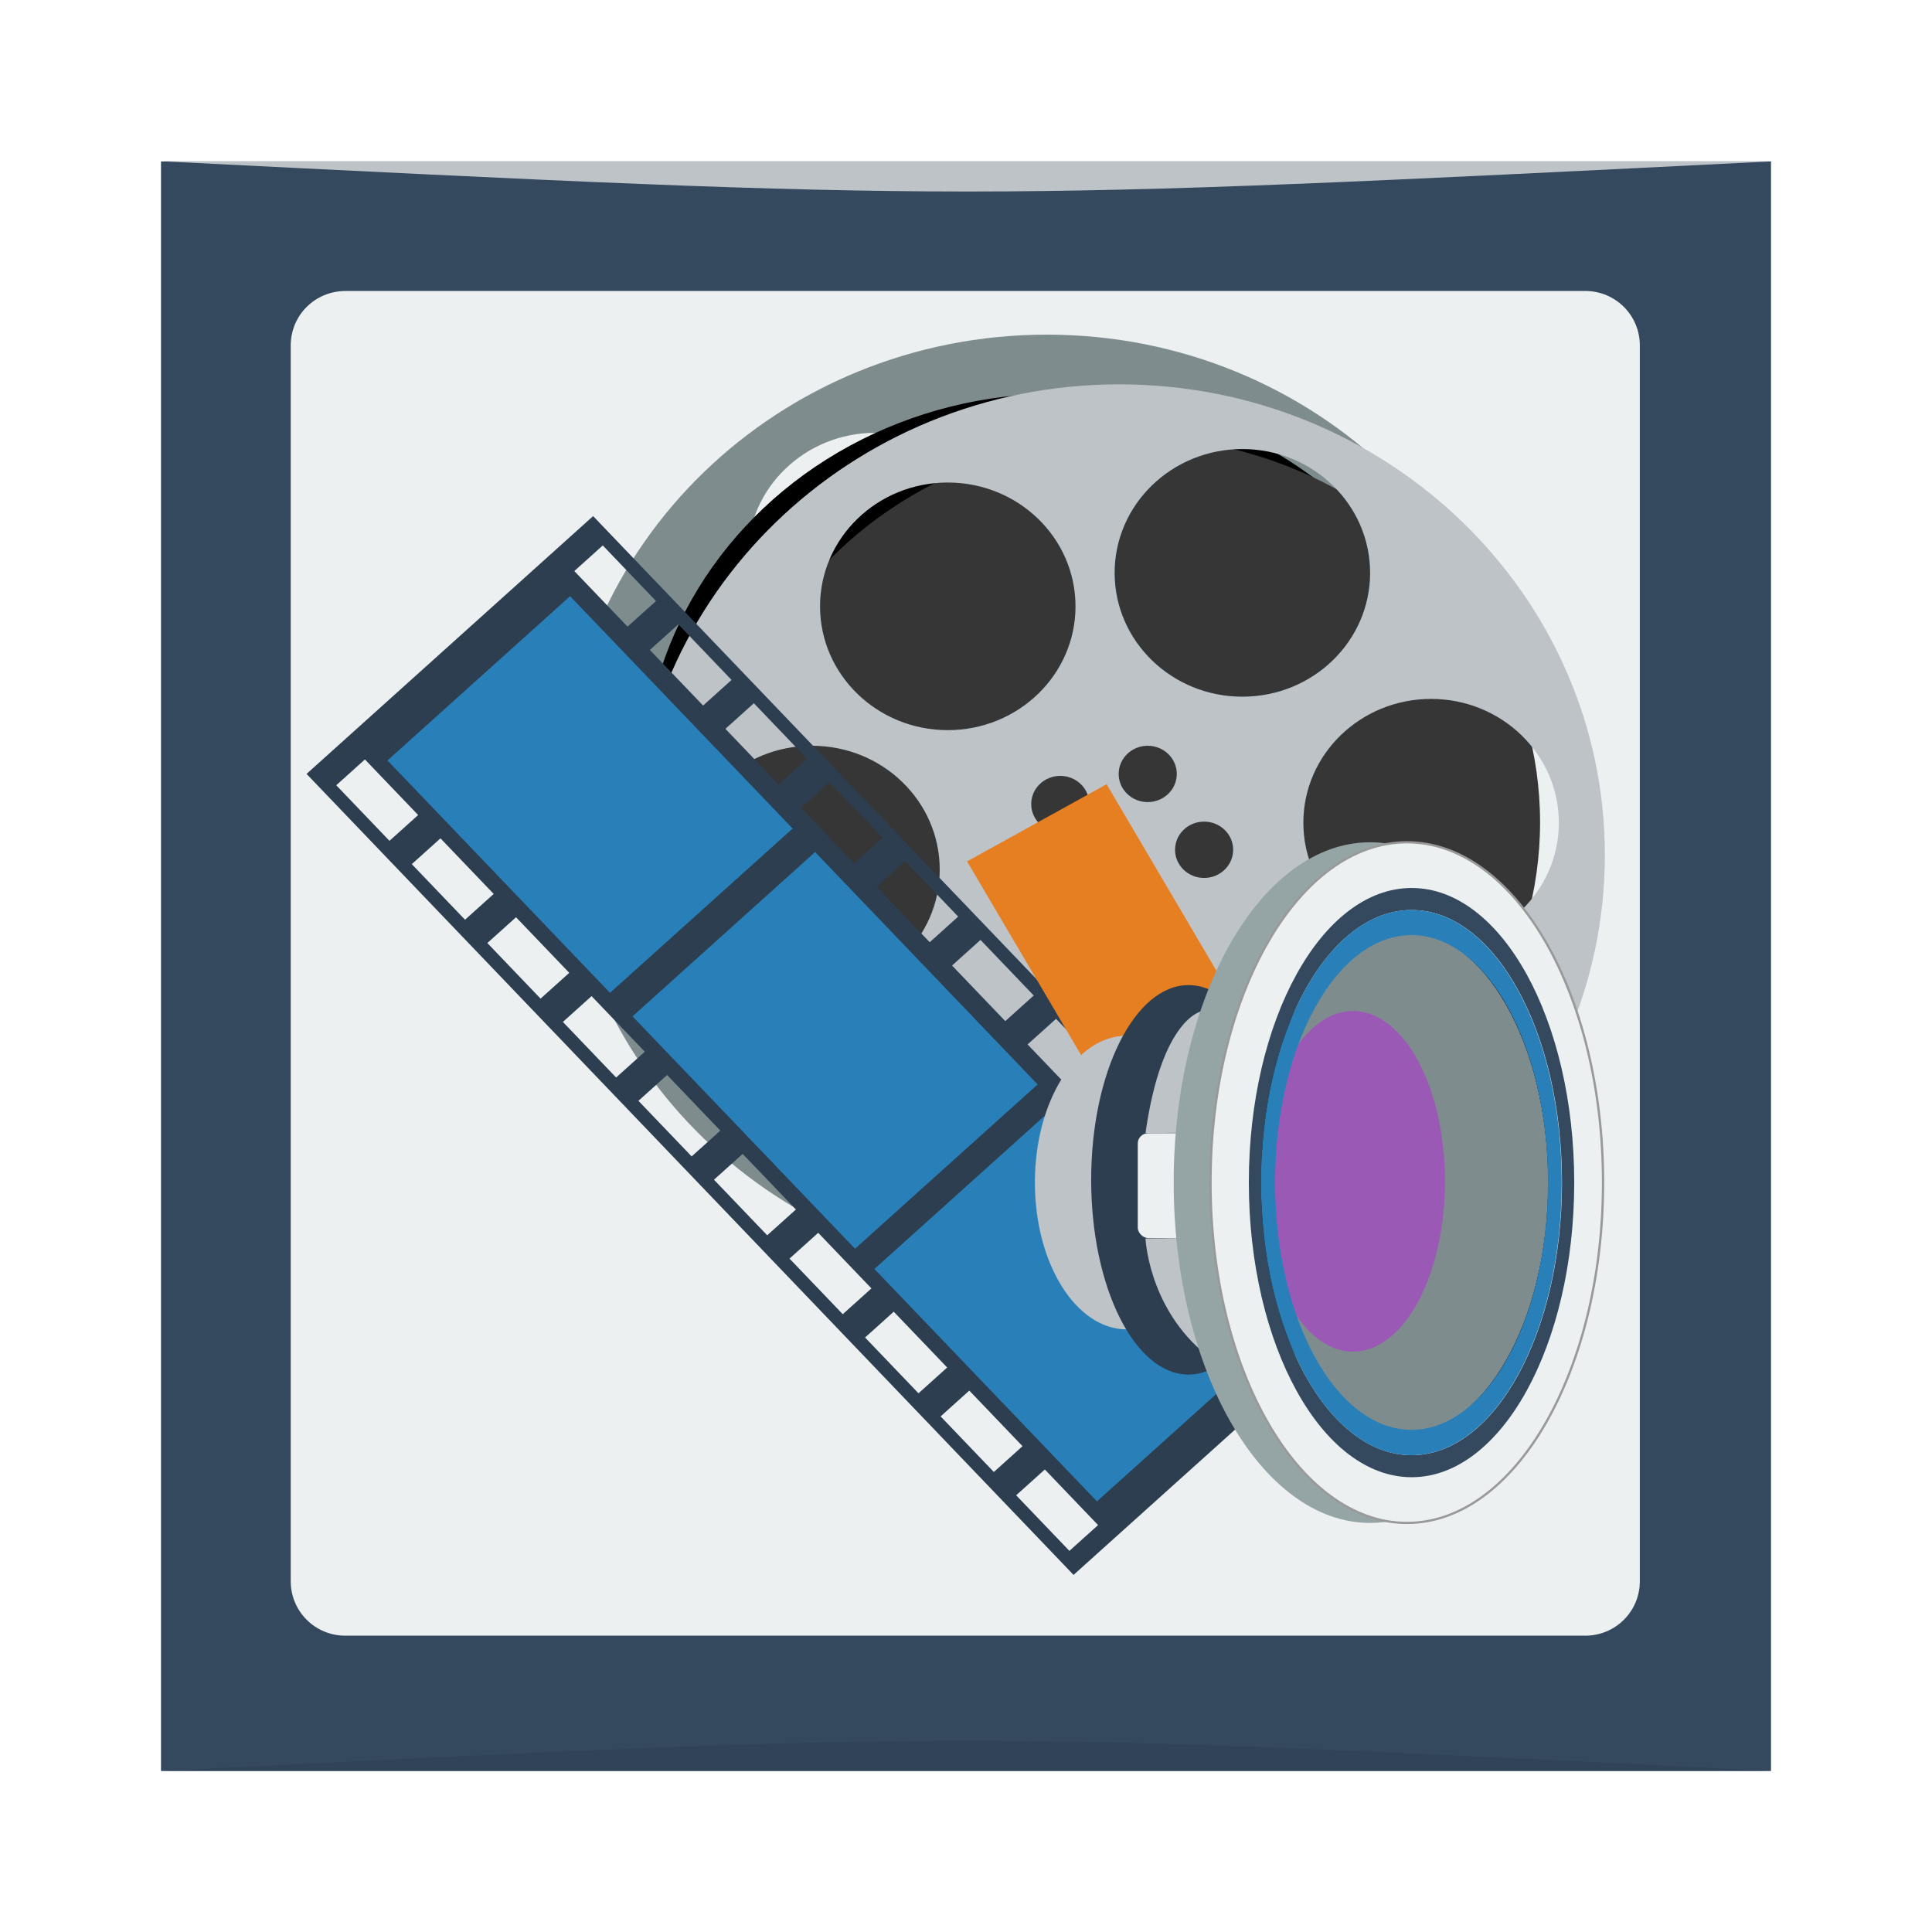 <?xml version="1.0" encoding="UTF-8" standalone="no"?>
<!-- Created with Inkscape (http://www.inkscape.org/) -->

<svg
   xmlns:dc="http://purl.org/dc/elements/1.1/"
   xmlns:cc="http://creativecommons.org/ns#"
   xmlns:rdf="http://www.w3.org/1999/02/22-rdf-syntax-ns#"
   xmlns:svg="http://www.w3.org/2000/svg"
   xmlns="http://www.w3.org/2000/svg"
   xmlns:sodipodi="http://sodipodi.sourceforge.net/DTD/sodipodi-0.dtd"
   xmlns:inkscape="http://www.inkscape.org/namespaces/inkscape"
   width="48"
   height="48"
   id="svg2"
   version="1.1"
   inkscape:version="0.91 r13725"
   sodipodi:docname="smplayer.svg">
  <defs
     id="defs4">
    <linearGradient
       id="linearGradient1374">
      <stop
         style="stop-color:#fef3c8;stop-opacity:1"
         offset="0"
         id="stop1376" />
      <stop
         style="stop-color:#ffffff;stop-opacity:1;"
         offset="1"
         id="stop1378" />
    </linearGradient>
  </defs>
  <sodipodi:namedview
     id="base"
     pagecolor="#ffffff"
     bordercolor="#666666"
     borderopacity="1.0"
     inkscape:pageopacity="0.0"
     inkscape:pageshadow="2"
     inkscape:zoom="16"
     inkscape:cx="21.105718"
     inkscape:cy="19.047018"
     inkscape:document-units="px"
     inkscape:current-layer="layer1"
     showgrid="true"
     inkscape:window-width="1366"
     inkscape:window-height="744"
     inkscape:window-x="0"
     inkscape:window-y="24"
     inkscape:window-maximized="1">
    <inkscape:grid
       type="xygrid"
       id="grid3232" />
  </sodipodi:namedview>
  <g
     inkscape:label="Capa 1"
     inkscape:groupmode="layer"
     id="layer1"
     transform="translate(0,-1004.362)">
    <rect
       style="fill:#34495e;fill-opacity:1;stroke:none"
       id="rect2991-1"
       width="40"
       height="39.989"
       x="4"
       y="-1048.362"
       ry="0"
       transform="scale(1,-1)" />
    <path
       style="fill:#ecf0f1;fill-opacity:1;stroke:none"
       d="m 8.58,1011.592 c -0.752,0 -1.357,0.603 -1.357,1.352 l 0,30.703 c 0,0.75 0.605,1.353 1.357,1.353 l 30.804,0 c 0.752,0 1.357,-0.603 1.357,-1.353 l 0,-30.703 c 0,-0.75 -0.605,-1.353 -1.357,-1.353 z"
       id="rect839"
       inkscape:connector-curvature="0"
       sodipodi:nodetypes="sssssssss" />
    <path
       style="opacity:0.5;fill:#2c3e50;fill-opacity:1;stroke:none"
       d="m 4,1048.362 0,0 c 20,-1 20,-1 40,0 z"
       id="path3257"
       inkscape:connector-curvature="0"
       sodipodi:nodetypes="cccc" />
    <path
       sodipodi:nodetypes="cccc"
       inkscape:connector-curvature="0"
       id="path4027"
       d="m 4.039,1008.37 0,0 c 20,1 20,1 40,0 z"
       style="opacity:1;fill:#bdc3c7;fill-opacity:1;stroke:none" />
    <g
       transform="matrix(0.717,0,0,0.695,-188.481,758.202)"
       id="layer1-3"
       inkscape:label="Layer 1">
      <g
         id="g7692"
         style="display:inline"
         transform="matrix(0.319,0,0,0.319,282.198,368.246)">
        <g
           style="display:inline"
           id="g4858-4"
           transform="translate(40.643,0.429)">
          <path
             style="color:#000000;display:inline;overflow:visible;visibility:visible;fill:#7f8c8d;fill-opacity:1;fill-rule:nonzero;stroke:none;stroke-width:5;marker:none;enable-background:accumulate"
             d="m 12.5,-7 c -29.133,0 -52.75,23.617 -52.75,52.75 0,29.133 23.617,52.75 52.75,52.75 29.133,0 52.75,-23.617 52.75,-52.75 C 65.25,16.617 41.633,-7 12.5,-7 Z M 25.875,0.25 C 33.538,0.25 39.75,6.462 39.75,14.125 39.75,21.788 33.538,28 25.875,28 18.212,28 12,21.788 12,14.125 12,6.462 18.212,0.25 25.875,0.25 Z M -6.125,4 C 1.538,4 7.75,10.212 7.75,17.875 7.75,25.538 1.538,31.75 -6.125,31.75 -13.788,31.75 -20,25.538 -20,17.875 -20,10.212 -13.788,4 -6.125,4 Z m 52.5,24.25 c 7.663,0 13.875,6.212 13.875,13.875 C 60.25,49.788 54.038,56 46.375,56 38.712,56 32.5,49.788 32.5,42.125 32.5,34.462 38.712,28.25 46.375,28.25 Z m -67.25,5.25 c 7.663,0 13.875,6.212 13.875,13.875 0,7.663 -6.212,13.875 -13.875,13.875 -7.663,0 -13.875,-6.212 -13.875,-13.875 0,-7.663 6.212,-13.875 13.875,-13.875 z m 36.469,0 c 1.743,0 3.156,1.413 3.156,3.156 0,1.743 -1.413,3.156 -3.156,3.156 -1.743,0 -3.156,-1.413 -3.156,-3.156 0,-1.743 1.413,-3.156 3.156,-3.156 z m -9.5,3.375 c 1.743,0 3.156,1.413 3.156,3.156 0,1.743 -1.413,3.156 -3.156,3.156 -1.743,0 -3.156,-1.413 -3.156,-3.156 0,-1.743 1.413,-3.156 3.156,-3.156 z M 21.719,42 c 1.743,0 3.156,1.413 3.156,3.156 0,1.743 -1.413,3.156 -3.156,3.156 -1.743,0 -3.156,-1.413 -3.156,-3.156 C 18.562,43.413 19.976,42 21.719,42 Z"
             id="path4749-5"
             inkscape:connector-curvature="0" />
        </g>
        <circle
           transform="matrix(1.072,0,0,1.04,-14.636,35.113)"
           id="path4747-6"
           style="color:#000000;display:inline;overflow:visible;visibility:visible;fill:#000000;fill-opacity:1;fill-rule:nonzero;stroke:none;stroke-width:0.1;marker:none;enable-background:accumulate"
           cx="64.221"
           cy="8.192"
           r="41.92" />
        <circle
           style="color:#000000;display:inline;overflow:visible;visibility:visible;fill:#363636;fill-opacity:1;fill-rule:nonzero;stroke:none;stroke-width:0.1;marker:none;enable-background:accumulate"
           id="path4741-3"
           transform="matrix(1.063,0,0,1.031,-6.115,39.636)"
           cx="64.221"
           cy="8.192"
           r="41.92" />
        <path
           style="color:#000000;display:inline;overflow:visible;visibility:visible;fill:#bdc3c7;fill-opacity:1;fill-rule:nonzero;stroke:none;stroke-width:5;marker:none;enable-background:accumulate"
           d="M 61,-1 C 31.867,-1 8.25,22.617 8.25,51.75 8.25,80.883 31.867,104.5 61,104.5 90.133,104.5 113.75,80.883 113.75,51.75 113.75,22.617 90.133,-1 61,-1 Z M 74.375,6.25 c 7.663,0 13.875,6.212 13.875,13.875 0,7.663 -6.212,13.875 -13.875,13.875 -7.663,0 -13.875,-6.212 -13.875,-13.875 0,-7.663 6.212,-13.875 13.875,-13.875 z m -32,3.75 c 7.663,0 13.875,6.212 13.875,13.875 0,7.663 -6.212,13.875 -13.875,13.875 -7.663,0 -13.875,-6.212 -13.875,-13.875 0,-7.663 6.212,-13.875 13.875,-13.875 z m 52.5,24.25 c 7.663,0 13.875,6.212 13.875,13.875 0,7.663 -6.212,13.875 -13.875,13.875 -7.663,0 -13.875,-6.212 -13.875,-13.875 0,-7.663 6.212,-13.875 13.875,-13.875 z m -67.25,5.25 c 7.663,0 13.875,6.212 13.875,13.875 0,7.663 -6.212,13.875 -13.875,13.875 -7.663,0 -13.875,-6.212 -13.875,-13.875 0,-7.663 6.212,-13.875 13.875,-13.875 z m 36.469,0 c 1.743,0 3.156,1.413 3.156,3.156 0,1.743 -1.413,3.156 -3.156,3.156 -1.743,0 -3.156,-1.413 -3.156,-3.156 0,-1.743 1.413,-3.156 3.156,-3.156 z m -9.5,3.375 c 1.743,0 3.156,1.413 3.156,3.156 0,1.743 -1.413,3.156 -3.156,3.156 -1.743,0 -3.156,-1.413 -3.156,-3.156 0,-1.743 1.413,-3.156 3.156,-3.156 z m 15.625,5.125 c 1.743,0 3.156,1.413 3.156,3.156 0,1.743 -1.413,3.156 -3.156,3.156 -1.743,0 -3.156,-1.413 -3.156,-3.156 0,-1.743 1.413,-3.156 3.156,-3.156 z"
           id="path3526-4"
           inkscape:connector-curvature="0" />
        <g
           style="display:inline"
           id="g6846-6"
           transform="translate(60,-2.925885e-6)">
          <path
             sodipodi:nodetypes="ccccc"
             inkscape:connector-curvature="0"
             id="path4327-3"
             d="M -59.234,21.163 -81.729,39.455 -0.553,126.467 20.123,105.593 Z"
             style="color:#000000;display:inline;overflow:visible;visibility:visible;fill:#2980b9;fill-opacity:1;fill-rule:nonzero;stroke:none;stroke-width:1;marker:none;filter:url(#filter6834-3);enable-background:accumulate" />
          <path
             inkscape:transform-center-y="-59.32673"
             inkscape:transform-center-x="26.093797"
             inkscape:connector-curvature="0"
             id="rect3549-5"
             d="M -87.276,42.654 -3.962,132.416 27.165,103.525 -56.149,13.763 -87.276,42.654 Z m 3.225,1.27 3.115,-2.891 5.782,6.23 -3.115,2.891 -5.782,-6.23 z m 25.859,-24.002 3.092,-2.87 5.782,6.23 -3.092,2.87 -5.782,-6.23 z m -20.294,21.224 19.835,-18.41 24.172,26.042 -19.835,18.41 -24.172,-26.042 z m 2.641,11.619 3.115,-2.891 5.782,6.23 -3.115,2.891 -5.782,-6.23 z m 25.859,-24.002 3.092,-2.87 5.782,6.23 -3.092,2.87 -5.782,-6.23 z m -17.653,32.843 3.115,-2.891 5.782,6.23 -3.115,2.891 -5.782,-6.23 z m 25.859,-24.002 3.092,-2.87 5.782,6.23 -3.092,2.87 -5.782,-6.23 z m -17.653,32.843 3.115,-2.891 5.782,6.23 -3.115,2.891 -5.782,-6.23 z m 25.859,-24.002 3.092,-2.87 5.782,6.23 -3.092,2.87 -5.782,-6.23 z M -51.869,69.822 -32.034,51.412 -7.863,77.454 -27.698,95.864 -51.869,69.822 Z m 0.642,9.466 3.115,-2.891 5.782,6.23 -3.115,2.891 -5.782,-6.23 z m 25.859,-24.002 3.092,-2.87 5.782,6.23 -3.092,2.87 -5.782,-6.23 z m -17.653,32.843 3.115,-2.891 5.782,6.23 -3.115,2.891 -5.782,-6.23 z m 25.859,-24.002 3.092,-2.87 5.782,6.23 -3.092,2.87 -5.782,-6.23 z m -17.653,32.843 3.115,-2.891 5.782,6.23 -3.115,2.891 -5.782,-6.23 z M -8.956,72.969 -5.864,70.099 -0.081,76.329 -3.173,79.199 -8.956,72.969 Z M -25.593,98.132 -5.758,79.722 18.414,105.764 -1.421,124.174 -25.593,98.132 Z m -1.016,7.679 3.115,-2.891 5.804,6.253 -3.115,2.891 -5.804,-6.253 z m 25.859,-24.002 3.092,-2.87 5.804,6.253 -3.092,2.87 -5.804,-6.253 z m -17.653,32.843 3.115,-2.891 5.782,6.23 -3.115,2.891 -5.782,-6.23 z m 25.859,-24.002 3.092,-2.87 5.782,6.23 -3.092,2.87 -5.782,-6.23 z m -17.653,32.843 3.115,-2.891 5.782,6.23 -3.115,2.891 -5.782,-6.23 z m 25.859,-24.002 3.092,-2.87 5.782,6.23 -3.092,2.87 -5.782,-6.23 z"
             style="color:#000000;display:inline;overflow:visible;visibility:visible;fill:#2c3e50;fill-opacity:1;fill-rule:nonzero;stroke:none;stroke-width:5;marker:none" />
        </g>
        <rect
           style="color:#000000;display:inline;overflow:visible;visibility:visible;fill:#e67e22;fill-opacity:1;fill-rule:nonzero;stroke:none;stroke-width:5;marker:none;enable-background:accumulate"
           id="rect4331-6"
           width="17.438"
           height="28.125"
           x="12.613"
           y="67.567"
           inkscape:transform-center-x="-14.541519"
           inkscape:transform-center-y="7.8939668"
           transform="matrix(0.869,-0.496,0.496,0.869,0,0)" />
        <g
           id="g6429-2"
           style="color:#000000;display:inline;overflow:visible;visibility:visible;opacity:0.415;fill:#000000;fill-opacity:1;fill-rule:nonzero;stroke:none;stroke-width:0.221;marker:none;filter:url(#filter6417-8-2);enable-background:accumulate"
           transform="translate(39.958,1.625)" />
        <ellipse
           transform="matrix(0.862,0,0,0.862,-18.943,12.397)"
           id="path4556-4"
           style="color:#000000;display:inline;overflow:visible;visibility:visible;fill:#bdc3c7;fill-opacity:1;fill-rule:nonzero;stroke:none;stroke-width:0.256;marker:none;enable-background:accumulate"
           cx="93.692"
           cy="88.222"
           rx="11.579"
           ry="19.092" />
        <ellipse
           style="color:#000000;display:inline;overflow:visible;visibility:visible;fill:#2c3e50;fill-opacity:1;fill-rule:nonzero;stroke:none;stroke-width:0.256;marker:none;enable-background:accumulate"
           id="path4495-2"
           transform="matrix(0.913,0,0,1.143,-17.018,-12.696)"
           cx="93.692"
           cy="88.222"
           rx="11.579"
           ry="19.092" />
        <g
           transform="translate(2.8808586e-8,-2.925885e-6)"
           id="g4690-3"
           style="display:inline;opacity:0.572;fill:#000000" />
        <g
           transform="translate(2.8808586e-8,-2.925885e-6)"
           style="display:inline"
           id="g6469-9">
          <path
             sodipodi:nodetypes="cccc"
             inkscape:connector-curvature="0"
             id="path6154-2"
             d="m 63.852,94.715 c 0,0 0.3,7.302 6.008,12.516 L 67.897,94.668 Z"
             style="color:#000000;display:inline;overflow:visible;visibility:visible;fill:#bdc3c7;fill-opacity:1;fill-rule:nonzero;stroke:none;stroke-width:1px;marker:none;filter:url(#filter6246-6);enable-background:accumulate" />
          <path
             sodipodi:nodetypes="cccc"
             inkscape:connector-curvature="0"
             id="path6152-9"
             d="m 70.015,69.228 -1.558,13.649 -4.604,0.012 c 1.796,-13.004 6.162,-13.661 6.162,-13.661 z"
             style="color:#000000;display:inline;overflow:visible;visibility:visible;fill:#bdc3c7;fill-opacity:1;fill-rule:nonzero;stroke:none;stroke-width:1px;marker:none;filter:url(#filter6262-5);enable-background:accumulate" />
        </g>
        <rect
           style="color:#000000;display:inline;overflow:visible;visibility:visible;fill:#ecf0f1;fill-opacity:1;fill-rule:nonzero;stroke:none;stroke-width:0.1;marker:none;enable-background:accumulate"
           id="rect6150-4"
           width="5.187"
           height="11.754"
           x="63.013"
           y="82.913"
           ry="1.149" />
        <path
           sodipodi:nodetypes="sssss"
           style="color:#000000;display:inline;overflow:visible;visibility:visible;fill:#95a5a6;fill-opacity:1;fill-rule:nonzero;stroke:none;stroke-width:0.25;marker:none;enable-background:accumulate"
           d="m 88.253,50.316 c -11.774,0 -21.339,17.053 -21.339,38.118 0,21.064 9.565,38.157 21.339,38.157 11.774,0 21.302,-17.092 21.302,-38.157 0,-21.064 -9.528,-38.118 -21.302,-38.118 z"
           id="path6106-6"
           inkscape:connector-curvature="0" />
        <path
           inkscape:connector-curvature="0"
           id="path6075-4"
           d="m 92.253,50.316 c -11.774,0 -21.339,17.053 -21.339,38.118 0,21.064 9.565,38.157 21.339,38.157 11.774,0 21.302,-17.092 21.302,-38.157 0,-21.064 -9.528,-38.118 -21.302,-38.118 z"
           style="color:#000000;display:inline;overflow:visible;visibility:visible;fill:#ecf0f1;fill-opacity:1;fill-rule:nonzero;stroke:#999999;stroke-width:0.25;marker:none;enable-background:accumulate"
           sodipodi:nodetypes="sssss" />
        <ellipse
           style="color:#000000;display:inline;overflow:visible;visibility:visible;fill:#7f8c8d;fill-opacity:1;fill-rule:nonzero;stroke:#000000;stroke-width:0.75;marker:none;filter:url(#filter6353-9);enable-background:accumulate"
           id="path6004-3"
           transform="matrix(0.964,0,0,1.097,7.066,-8.04)"
           cx="88.256"
           cy="87.957"
           rx="16.396"
           ry="25.986" />
        <g
           style="display:inline"
           id="g5977-0"
           transform="translate(40,-2.925885e-6)">
          <ellipse
             transform="matrix(0.863,0,0,1,-34.463,0.088)"
             id="path5919-8"
             style="color:#000000;display:inline;overflow:visible;visibility:visible;fill:#9b59b6;fill-opacity:1;fill-rule:nonzero;stroke:none;stroke-width:0.75;marker:none;enable-background:accumulate"
             cx="93.692"
             cy="88.222"
             rx="11.579"
             ry="19.092" />
        </g>
        <path
           style="color:#000000;display:inline;overflow:visible;visibility:visible;fill:#34495e;fill-opacity:1;fill-rule:nonzero;stroke:none;stroke-width:0.25;marker:none;enable-background:accumulate"
           d="m 92.764,55.437 c -9.753,0 -17.686,14.769 -17.686,33 0,18.231 7.933,33.031 17.686,33.031 9.753,0 17.658,-14.8 17.658,-33.031 0,-18.231 -7.905,-33 -17.658,-33 z m 0,2.469 c 9.026,0 16.33,13.659 16.33,30.531 0,16.872 -7.304,30.563 -16.33,30.563 -9.026,0 -16.358,-13.691 -16.358,-30.563 0,-16.872 7.332,-30.531 16.358,-30.531 z"
           id="path6041-5"
           inkscape:connector-curvature="0" />
        <path
           style="color:#000000;display:inline;overflow:visible;visibility:visible;fill:#2980b9;fill-opacity:1;fill-rule:nonzero;stroke:none;stroke-width:0.75;marker:none;enable-background:accumulate"
           d="m 92.748,57.906 c -9.017,0 -16.342,13.659 -16.342,30.531 0,16.872 7.325,30.563 16.342,30.563 9.017,0 16.314,-13.691 16.314,-30.563 0,-16.872 -7.297,-30.531 -16.314,-30.531 z m 0,2.812 c 8.179,0 14.818,12.415 14.818,27.719 0,15.304 -6.639,27.719 -14.818,27.719 -8.179,0 -14.818,-12.415 -14.818,-27.719 0,-15.304 6.639,-27.719 14.818,-27.719 z"
           id="path6019-7"
           inkscape:connector-curvature="0" />
      </g>
    </g>
  </g>
</svg>
